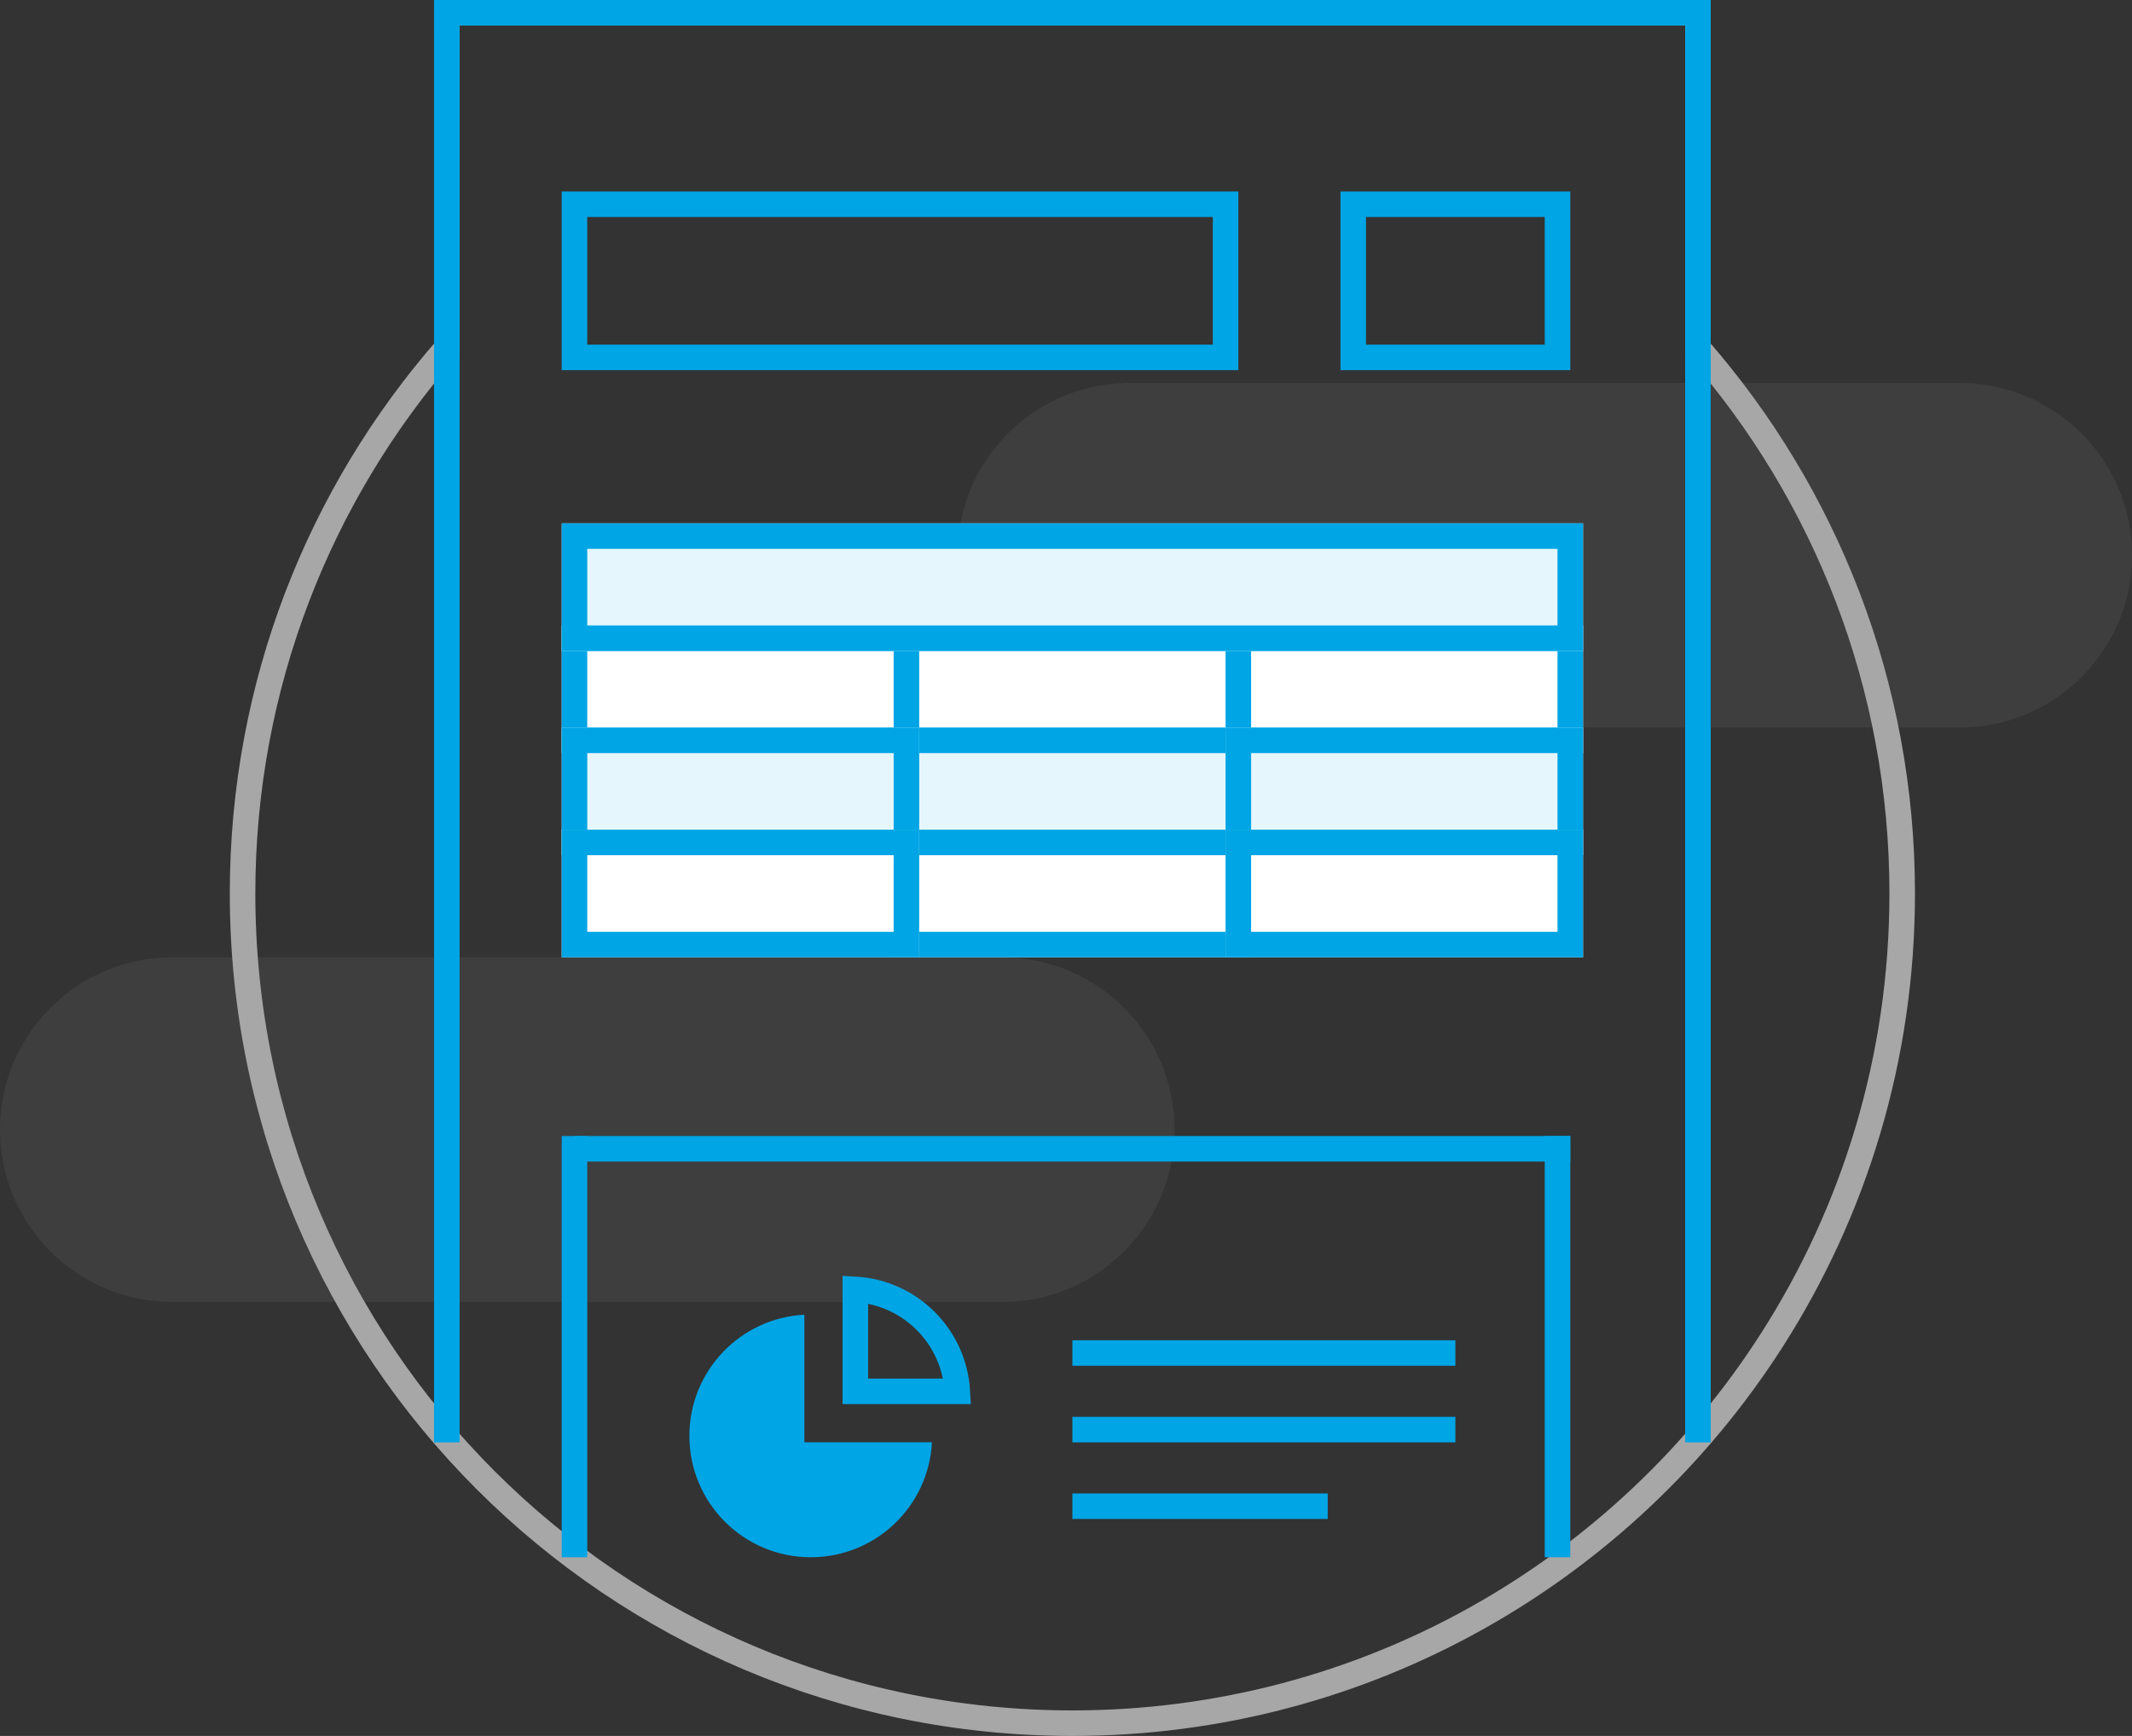 <?xml version="1.0" encoding="UTF-8"?>
<svg width="167px" height="136px" viewBox="0 0 167 136" version="1.1" xmlns="http://www.w3.org/2000/svg" xmlns:xlink="http://www.w3.org/1999/xlink">
    <rect x="0" y="0" width="167" height="136" fill="#333333" stroke="none"/>
    <!-- Generator: Sketch 45.2 (43514) - http://www.bohemiancoding.com/sketch -->
    <title>icon active</title>
    <desc>Created with Sketch.</desc>
    <defs>
        <rect id="path-1" x="70" y="49" width="28" height="10"></rect>
        <rect id="path-2" x="96" y="49" width="28" height="10"></rect>
        <rect id="path-3" x="44" y="49" width="28" height="10"></rect>
        <rect id="path-4" x="70" y="57" width="28" height="10"></rect>
        <rect id="path-5" x="96" y="57" width="28" height="10"></rect>
        <rect id="path-6" x="44" y="57" width="28" height="10"></rect>
        <rect id="path-7" x="70" y="65" width="28" height="10"></rect>
        <rect id="path-8" x="96" y="65" width="28" height="10"></rect>
        <rect id="path-9" x="44" y="65" width="28" height="10"></rect>
        <rect id="path-10" x="44" y="41" width="80" height="10"></rect>
    </defs>
    <g id="Onboarding" stroke="none" stroke-width="1" fill="none" fill-rule="evenodd">
        <g transform="translate(-1036, -367)" id="company-settings">
            <g transform="translate(934, 321)">
                <g id="icon-active" transform="translate(102, 46)">
                    <path d="M154,30.009 L154,30 L88,30 L88,30.009 C80.776,30.272 75,36.212 75,43.5 C75,50.788 80.776,56.728 88,56.991 L88,57 L154,57 L154,56.991 C161.224,56.728 167,50.788 167,43.5 C167,36.212 161.224,30.272 154,30.009 Z" id="Combined-Shape" fill-opacity="0.1" fill="#A7A7A7"></path>
                    <path d="M79,75.009 L79,75 L13,75 L13,75.009 C5.776,75.272 0,81.212 0,88.5 C0,95.788 5.776,101.728 13,101.991 L13,102 L79,102 L79,101.991 C86.224,101.728 92,95.788 92,88.5 C92,81.212 86.224,75.272 79,75.009 Z" id="Combined-Shape" fill-opacity="0.1" fill="#A7A7A7"></path>
                    <path d="M35,27.29 C25.036,38.713 19,53.652 19,70 C19,105.899 48.101,135 84,135 C107.016,135 127.239,123.037 138.788,104.99 C145.252,94.889 149,82.882 149,70 C149,53.652 142.964,38.713 133,27.29 L133,1 L84.984,1 L35,1 L35,27.29 Z" id="Combined-Shape" stroke="#A7A7A7" stroke-width="2"></path>
                    <rect id="Rectangle-13" fill="#00A5E5" x="34" y="1" width="2" height="112"></rect>
                    <rect id="Rectangle-14" fill="#00A5E5" x="34" y="0" width="100" height="2"></rect>
                    <rect id="Rectangle-13" fill="#00A5E5" x="132" y="1" width="2" height="112"></rect>
                    <rect id="Rectangle-16" stroke="#00A5E5" stroke-width="2" x="45" y="16" width="51" height="12"></rect>
                    <rect id="Rectangle-18" fill="#00A5E5" x="45" y="89" width="78" height="2"></rect>
                    <g id="Rectangle-17">
                        <use fill="#FFFFFF" fill-rule="evenodd" xlink:href="#path-1"></use>
                        <rect stroke="#00A5E5" stroke-width="2" x="71" y="50" width="26" height="8"></rect>
                    </g>
                    <g id="Rectangle-17">
                        <use fill="#FFFFFF" fill-rule="evenodd" xlink:href="#path-2"></use>
                        <rect stroke="#00A5E5" stroke-width="2" x="97" y="50" width="26" height="8"></rect>
                    </g>
                    <g id="Rectangle-17">
                        <use fill="#FFFFFF" fill-rule="evenodd" xlink:href="#path-3"></use>
                        <rect stroke="#00A5E5" stroke-width="2" x="45" y="50" width="26" height="8"></rect>
                    </g>
                    <g id="Rectangle-17">
                        <use fill="#E5F6FC" fill-rule="evenodd" xlink:href="#path-4"></use>
                        <rect stroke="#00A5E5" stroke-width="2" x="71" y="58" width="26" height="8"></rect>
                    </g>
                    <g id="Rectangle-17">
                        <use fill="#E5F6FC" fill-rule="evenodd" xlink:href="#path-5"></use>
                        <rect stroke="#00A5E5" stroke-width="2" x="97" y="58" width="26" height="8"></rect>
                    </g>
                    <g id="Rectangle-17">
                        <use fill="#E5F6FC" fill-rule="evenodd" xlink:href="#path-6"></use>
                        <rect stroke="#00A5E5" stroke-width="2" x="45" y="58" width="26" height="8"></rect>
                    </g>
                    <g id="Rectangle-17">
                        <use fill="#FFFFFF" fill-rule="evenodd" xlink:href="#path-7"></use>
                        <rect stroke="#00A5E5" stroke-width="2" x="71" y="66" width="26" height="8"></rect>
                    </g>
                    <g id="Rectangle-17">
                        <use fill="#FFFFFF" fill-rule="evenodd" xlink:href="#path-8"></use>
                        <rect stroke="#00A5E5" stroke-width="2" x="97" y="66" width="26" height="8"></rect>
                    </g>
                    <g id="Rectangle-17">
                        <use fill="#FFFFFF" fill-rule="evenodd" xlink:href="#path-9"></use>
                        <rect stroke="#00A5E5" stroke-width="2" x="45" y="66" width="26" height="8"></rect>
                    </g>
                    <g id="Rectangle-17">
                        <use fill="#E5F6FC" fill-rule="evenodd" xlink:href="#path-10"></use>
                        <rect stroke="#00A5E5" stroke-width="2" x="45" y="42" width="78" height="8"></rect>
                    </g>
                    <rect id="Rectangle-16" stroke="#00A5E5" stroke-width="2" transform="translate(114, 22) scale(-1, 1) translate(-114, -22) " x="106" y="16" width="16" height="12"></rect>
                    <rect id="Rectangle-22" fill="#00A5E5" x="84" y="105" width="30" height="2"></rect>
                    <rect id="Rectangle-22" fill="#00A5E5" x="84" y="111" width="30" height="2"></rect>
                    <rect id="Rectangle-22" fill="#00A5E5" x="84" y="117" width="20" height="2"></rect>
                    <rect id="Rectangle-19" fill="#00A5E5" x="44" y="89" width="2" height="33"></rect>
                    <rect id="Rectangle-19" fill="#00A5E5" x="121" y="89" width="2" height="33"></rect>
                    <path d="M73,112.994 C72.743,118.011 68.594,122 63.513,122 L63.5,122 C58.253,122 54,117.747 54,112.5 L54,112.487 L54,112.487 C54,107.406 57.989,103.257 63.006,103 L63.006,112.994 L73,112.994 Z" id="Combined-Shape" fill="#00A5E5"></path>
                    <path d="M74.986,109 C74.736,104.704 71.296,101.264 67,101.014 L67,109 L74.986,109 Z" id="Combined-Shape" stroke="#00A5E5" stroke-width="2"></path>
                </g>
            </g>
        </g>
    </g>
</svg>